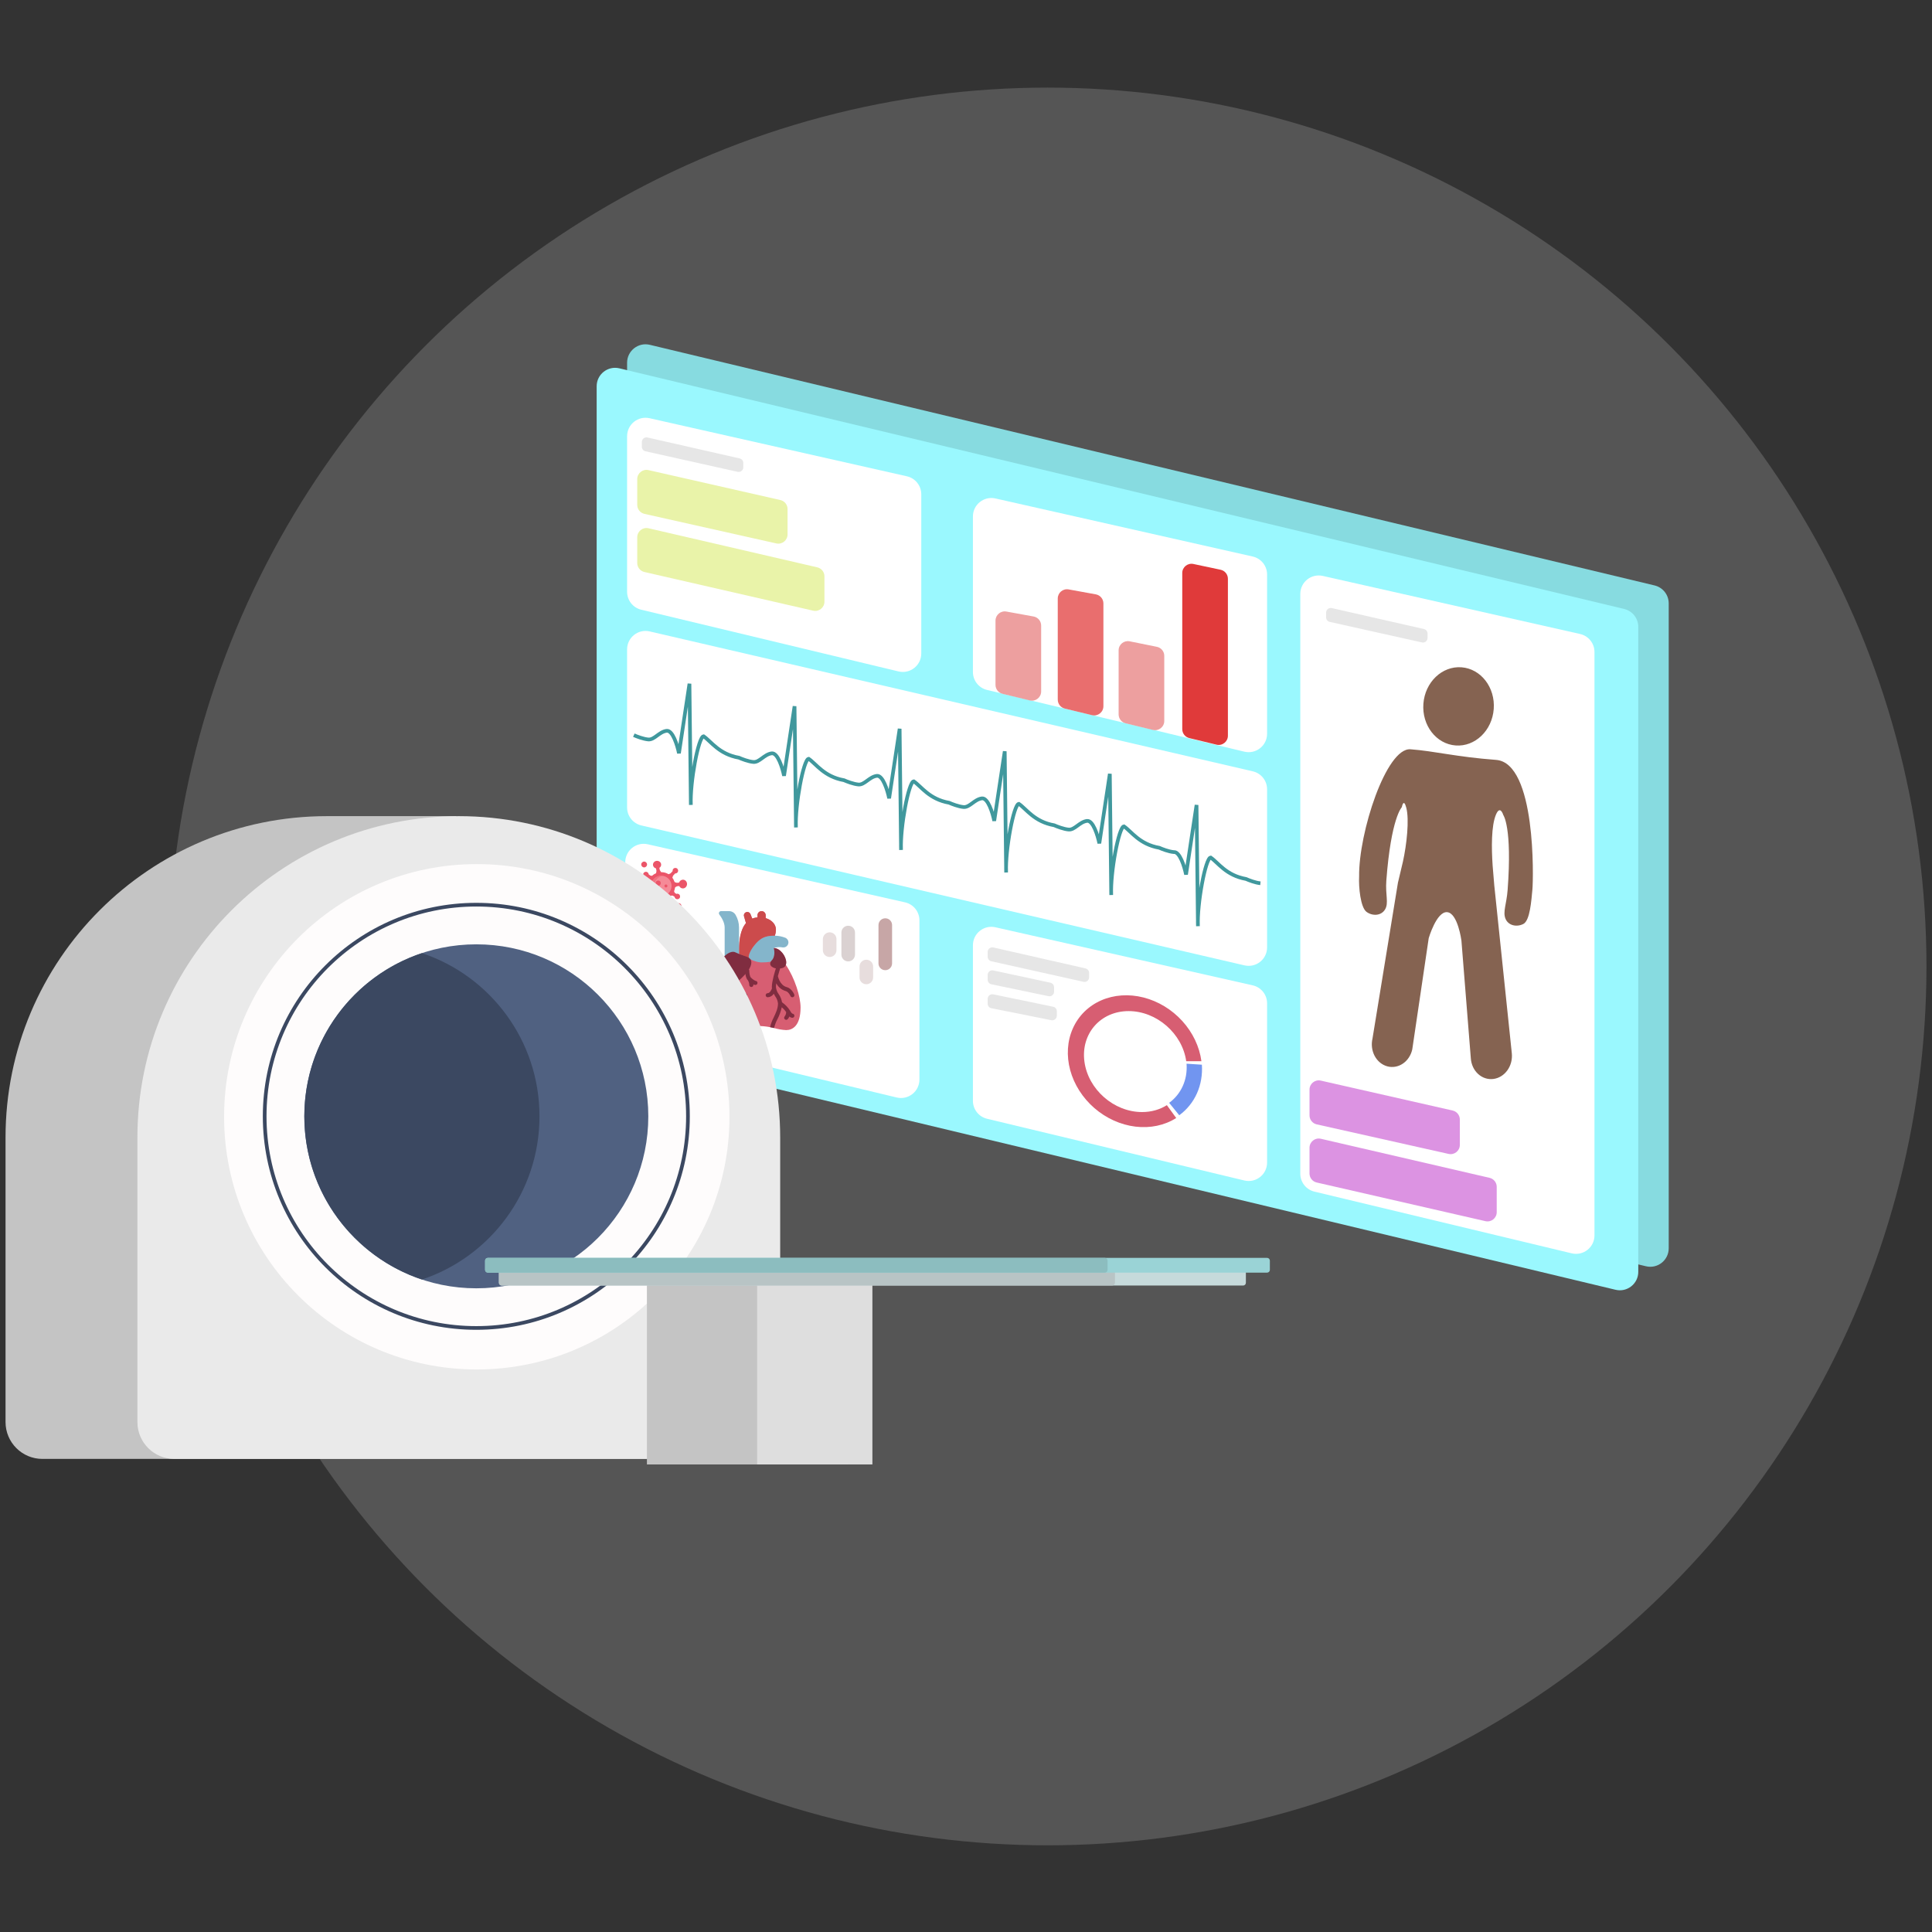 <svg width="2095" height="2095" viewBox="0 0 2095 2095" fill="none" xmlns="http://www.w3.org/2000/svg">
<rect x="0" y="0" width="2095" height="2095" fill="#333333" stroke="none"/>
<circle cx="1136" cy="1048" r="953" fill="#555555"/>
<path d="M1809.5 654.276V1353.64C1809.5 1366.57 1797.42 1376.11 1784.84 1373.09L695.342 1112.17C686.345 1110.02 680 1101.98 680 1092.72V393.355C680 380.426 692.084 370.894 704.658 373.905L1794.16 634.826C1803.16 636.98 1809.5 645.024 1809.5 654.276Z" fill="#87DBE0"/>
<path d="M1776.5 679.776V1379.14C1776.5 1392.07 1764.42 1401.61 1751.84 1398.59L662.342 1137.67C653.345 1135.52 647 1127.48 647 1118.22V418.855C647 405.926 659.084 396.394 671.658 399.405L1761.16 660.326C1770.16 662.48 1776.5 670.524 1776.5 679.776Z" fill="#9AF8FE"/>
<path d="M1358.52 836.409L704.52 684.688C691.982 681.78 680 691.3 680 704.171V875.609C680 884.913 686.416 892.989 695.48 895.091L1349.48 1046.81C1362.02 1049.72 1374 1040.2 1374 1027.33V855.891C1374 846.587 1367.58 838.511 1358.52 836.409Z" fill="white"/>
<path d="M687.317 797.201C690.29 798.548 697.574 801.364 702.931 801.846C709.628 802.448 714.619 793.565 722.853 792.468C729.441 791.591 734.524 808.348 736.243 816.836L747.634 741.402L749.135 872.813C748.075 848.298 757.343 799.083 762.89 798.344C771.137 803.97 779.593 817.787 801.275 821.624C804.248 822.972 811.533 825.787 816.89 826.269C823.586 826.872 828.577 817.988 836.811 816.892C843.399 816.014 848.482 832.771 850.201 841.259L861.592 765.825L863.093 897.237C862.033 872.721 871.301 823.506 876.848 822.767C885.095 828.393 893.551 842.211 915.233 846.048C918.206 847.395 925.491 850.211 930.848 850.693C937.544 851.295 942.536 842.412 950.77 841.315C957.357 840.438 962.441 857.195 964.159 865.683L975.55 790.248L977.051 921.66C975.991 897.145 985.259 847.93 990.806 847.191C999.054 852.817 1007.51 866.634 1029.19 870.471C1032.16 871.819 1039.45 874.634 1044.81 875.116C1051.5 875.719 1056.49 866.835 1064.73 865.739C1071.31 864.861 1076.4 881.618 1078.12 890.106L1089.51 814.672L1091.01 946.084C1089.95 921.568 1099.22 872.353 1104.76 871.614C1113.01 877.24 1121.47 891.058 1143.15 894.895C1146.12 896.242 1153.41 899.058 1158.76 899.54C1165.46 900.142 1170.45 891.259 1178.69 890.162C1185.27 889.285 1190.36 906.042 1192.08 914.53L1203.47 839.095L1204.97 970.507C1203.91 945.991 1213.18 896.776 1218.72 896.038C1226.97 901.664 1235.43 915.481 1257.11 919.318C1260.08 920.665 1267.37 923.481 1272.72 923.963C1279.31 923.086 1284.39 939.842 1286.11 948.331L1297.5 872.896L1299 1004.31C1297.94 979.792 1307.21 930.577 1312.76 929.839C1321.01 935.465 1329.46 949.282 1351.14 953.119C1354.12 954.466 1361.4 957.282 1366.76 957.764" stroke="#40989D" stroke-width="4"/>
<path d="M999 535.989V708.635C999 721.568 986.911 731.1 974.335 728.083L695.335 661.157C686.341 659 680 650.958 680 641.709V473.017C680 460.195 691.896 450.685 704.403 453.508L983.403 516.48C992.523 518.538 999 526.64 999 535.989Z" fill="white"/>
<path d="M854 551.984V579.511C854 585.916 848.063 590.67 841.814 589.27L698.814 557.229C694.246 556.206 691 552.152 691 547.471V519.524C691 513.108 696.957 508.352 703.214 509.772L846.214 542.233C850.768 543.266 854 547.314 854 551.984Z" fill="#E9F3A9"/>
<path d="M806 501.991V506.763C806 509.963 803.036 512.339 799.912 511.643L699.912 489.351C697.626 488.841 696 486.813 696 484.471V479.264C696 476.055 698.979 473.677 702.108 474.388L802.108 497.115C804.385 497.633 806 499.657 806 501.991Z" fill="#E6E6E6"/>
<path d="M894 624.949V652.449C894 658.874 888.028 663.632 881.766 662.196L698.766 620.259C694.222 619.217 691 615.173 691 610.511V582.58C691 576.146 696.988 571.386 703.256 572.838L886.256 615.207C890.79 616.257 894 620.295 894 624.949Z" fill="#E9F3A9"/>
<path d="M1374 622.989V795.635C1374 808.568 1361.91 818.1 1349.33 815.083L1070.33 748.157C1061.34 746 1055 737.958 1055 728.709V560.017C1055 547.195 1066.9 537.685 1079.4 540.508L1358.4 603.48C1367.52 605.538 1374 613.64 1374 622.989Z" fill="white"/>
<path d="M1079.5 672.982V742.635C1079.5 747.25 1082.66 751.266 1087.14 752.353L1116.64 759.505C1122.94 761.03 1129 756.262 1129 749.786V678.346C1129 673.513 1125.54 669.372 1120.79 668.507L1091.29 663.143C1085.15 662.027 1079.5 666.743 1079.5 672.982Z" fill="#ED9F9F"/>
<path d="M1213 705.222V774.635C1213 779.25 1216.16 783.266 1220.64 784.353L1250.14 791.505C1256.44 793.03 1262.5 788.262 1262.5 781.786V711.182C1262.5 706.422 1259.15 702.322 1254.48 701.38L1224.98 695.42C1218.79 694.169 1213 698.904 1213 705.222Z" fill="#ED9F9F"/>
<path d="M1282 621.344V790.635C1282 795.25 1285.16 799.266 1289.64 800.353L1319.14 807.505C1325.44 809.03 1331.5 804.262 1331.5 797.786V627.601C1331.5 622.878 1328.2 618.799 1323.58 617.819L1294.08 611.561C1287.86 610.242 1282 614.986 1282 621.344Z" fill="#E03A3A"/>
<path d="M1147 648.982V758.635C1147 763.25 1150.16 767.266 1154.64 768.353L1184.14 775.505C1190.44 777.03 1196.5 772.262 1196.5 765.786V654.346C1196.5 649.513 1193.04 645.372 1188.29 644.507L1158.79 639.143C1152.65 638.027 1147 642.743 1147 648.982Z" fill="#E96E6E"/>
<path d="M1374 1087.99V1260.64C1374 1273.57 1361.91 1283.1 1349.33 1280.08L1070.33 1213.16C1061.34 1211 1055 1202.96 1055 1193.71V1025.02C1055 1012.2 1066.9 1002.68 1079.4 1005.51L1358.4 1068.48C1367.52 1070.54 1374 1078.64 1374 1087.99Z" fill="white"/>
<path d="M997 997.989V1170.64C997 1183.57 984.911 1193.1 972.335 1190.08L693.335 1123.16C684.341 1121 678 1112.96 678 1103.71V935.017C678 922.195 689.896 912.685 702.403 915.508L981.403 978.48C990.523 980.538 997 988.64 997 997.989Z" fill="white"/>
<path d="M1181 1054.99V1059.76C1181 1062.96 1178.04 1065.34 1174.91 1064.64L1074.91 1042.35C1072.63 1041.84 1071 1039.81 1071 1037.47V1032.26C1071 1029.06 1073.98 1026.68 1077.11 1027.39L1177.11 1050.12C1179.38 1050.63 1181 1052.66 1181 1054.99Z" fill="#E6E6E6"/>
<path d="M1143 1070.52V1075.33C1143 1078.5 1140.09 1080.87 1136.98 1080.22L1074.98 1067.31C1072.66 1066.82 1071 1064.78 1071 1062.41V1057.19C1071 1054 1073.94 1051.63 1077.05 1052.3L1139.05 1065.63C1141.35 1066.13 1143 1068.16 1143 1070.52Z" fill="#E6E6E6"/>
<path d="M1146 1096.55V1101.38C1146 1104.53 1143.11 1106.9 1140.02 1106.28L1075.02 1093.28C1072.68 1092.82 1071 1090.76 1071 1088.38V1083.14C1071 1079.97 1073.91 1077.6 1077.01 1078.24L1142.01 1091.66C1144.33 1092.13 1146 1094.18 1146 1096.55Z" fill="#E6E6E6"/>
<path d="M1729 706.989V1339.64C1729 1352.57 1716.91 1362.1 1704.33 1359.08L1425.33 1292.16C1416.34 1290 1410 1281.96 1410 1272.71V644.017C1410 631.195 1421.9 621.685 1434.4 624.508L1713.4 687.48C1722.52 689.538 1729 697.64 1729 706.989Z" fill="white"/>
<path d="M1578.44 808.355C1599.5 809.936 1618 792.243 1619.76 768.837C1621.51 745.431 1605.86 725.175 1584.8 723.594C1563.73 722.013 1545.24 739.706 1543.48 763.112C1541.72 786.519 1557.37 806.775 1578.44 808.355Z" fill="#754F3A" fill-opacity="0.88"/>
<path d="M1521.28 934.377C1525.39 915.801 1528.35 888.719 1524.92 875.839C1522 864.777 1520.1 875.28 1520.1 875.28C1520.1 875.28 1508.42 886.638 1503.29 954.946C1502.13 970.402 1506.09 979.145 1501.95 986.107C1497.82 993.068 1488.52 993.625 1481.89 988.865C1475.27 984.104 1473.17 961.933 1473.79 950.449C1473.16 903.26 1503.15 810.523 1529.5 812.5C1555.85 814.477 1578.75 820.734 1622.27 824C1665.8 827.266 1662.79 953.074 1661.69 964.523C1660.59 975.972 1659.16 998.178 1651.9 1001.9C1644.64 1005.61 1635.52 1003.68 1632.48 996.175C1629.43 988.675 1633.66 980.471 1634.82 965.014C1639.94 896.706 1630.09 883.732 1630.09 883.732C1630.09 883.732 1626.81 872.615 1622.27 883.118C1616.96 895.342 1617.28 919.745 1618.57 938.726L1620.44 961.182C1620.47 961.227 1620.49 961.28 1620.5 961.336C1620.51 961.392 1620.52 961.45 1620.5 961.506L1639.37 1142.25C1639.69 1145.52 1639.43 1148.83 1638.59 1152C1637.76 1155.17 1636.36 1158.13 1634.49 1160.71C1632.62 1163.29 1630.31 1165.44 1627.7 1167.04C1625.09 1168.64 1622.22 1169.64 1619.27 1170C1616.32 1170.36 1613.35 1170.07 1610.52 1169.14C1607.69 1168.21 1605.07 1166.66 1602.8 1164.58C1600.53 1162.5 1598.67 1159.94 1597.32 1157.04C1595.96 1154.13 1595.15 1150.95 1594.92 1147.68L1584.72 1019.94C1584.72 1019.94 1580.79 989.996 1569.17 989.124C1557.74 988.266 1549.26 1017.28 1549.26 1017.28L1531.41 1137.98C1530.7 1141.15 1529.43 1144.15 1527.67 1146.79C1525.92 1149.44 1523.71 1151.68 1521.18 1153.38C1518.65 1155.08 1515.85 1156.22 1512.94 1156.71C1510.03 1157.21 1507.07 1157.07 1504.23 1156.28C1498.49 1154.68 1493.59 1150.6 1490.6 1144.95C1487.62 1139.3 1486.79 1132.53 1488.3 1126.12L1515.97 956.613C1516.01 956.575 1516.04 956.527 1516.06 956.473C1516.08 956.419 1516.09 956.361 1516.09 956.303L1521.28 934.377Z" fill="#754F3A" fill-opacity="0.88"/>
<path d="M1583 1213.98V1241.51C1583 1247.92 1577.06 1252.67 1570.81 1251.27L1427.81 1219.23C1423.25 1218.21 1420 1214.15 1420 1209.47V1181.52C1420 1175.11 1425.96 1170.35 1432.21 1171.77L1575.21 1204.23C1579.77 1205.27 1583 1209.31 1583 1213.98Z" fill="#DC93E2"/>
<path d="M1623 1286.95V1314.45C1623 1320.87 1617.03 1325.63 1610.77 1324.2L1427.77 1282.26C1423.22 1281.22 1420 1277.17 1420 1272.51V1244.58C1420 1238.15 1425.99 1233.39 1432.26 1234.84L1615.26 1277.21C1619.79 1278.26 1623 1282.3 1623 1286.95Z" fill="#DC93E2"/>
<path d="M1548 686.991V691.763C1548 694.963 1545.04 697.339 1541.91 696.643L1441.91 674.351C1439.63 673.841 1438 671.813 1438 669.471V664.264C1438 661.055 1440.98 658.677 1444.11 659.388L1544.11 682.115C1546.38 682.633 1548 684.657 1548 686.991Z" fill="#E6E6E6"/>
<g clip-path="url(#clip0)">
<path d="M744.985 958.202C745.186 960.801 743.357 963.109 740.902 963.355C739.022 963.543 737.322 962.469 736.537 960.79L734.309 960.986L732.626 961.798C732.242 961.983 731.983 962.35 731.924 962.773C731.765 963.911 731.477 965.008 731.076 966.05C730.94 966.403 730.964 966.796 731.149 967.126L731.748 968.197L733.414 969.315C734.293 968.979 735.315 969.06 736.156 969.624C737.582 970.581 737.924 972.55 736.864 973.936C735.951 975.13 734.254 975.458 732.962 974.691C732.14 974.203 731.642 973.392 731.521 972.526L729.674 971.288L728.512 971.146C728.112 971.097 727.715 971.235 727.425 971.513C726.444 972.447 725.336 973.249 724.132 973.892C723.727 974.107 723.467 974.522 723.438 974.979L723.291 977.333L724.022 980.233C725.266 980.581 726.294 981.567 726.632 982.909C727.143 984.937 725.883 986.995 723.829 987.452C721.975 987.865 720.074 986.785 719.485 984.979C719.026 983.569 719.447 982.112 720.417 981.159L719.682 978.242L718.548 976.419C718.244 975.93 717.706 975.641 717.13 975.642C717.126 975.642 717.124 975.642 717.12 975.642C716.127 975.642 715.156 975.543 714.216 975.358C713.656 975.247 713.079 975.424 712.686 975.838L711.188 977.419L709.51 980.899C709.903 981.697 709.938 982.661 709.522 983.525C708.776 985.073 706.871 985.688 705.349 984.832C704.046 984.098 703.482 982.477 704.049 981.092C704.436 980.148 705.239 979.517 706.147 979.306L707.835 975.803L708.166 973.452C708.226 973.019 708.061 972.582 707.72 972.307C706.377 971.218 705.226 969.902 704.326 968.417C704.103 968.048 703.701 967.825 703.269 967.821L700.922 967.799L698.352 968.607C698.172 970.205 697.078 971.625 695.446 972.138C693.253 972.828 690.917 971.623 690.205 969.443C689.493 967.265 690.695 964.883 692.871 964.163C694.394 963.659 695.995 964.078 697.078 965.108L699.805 964.249L701.797 962.829C702.094 962.619 702.251 962.268 702.222 961.907C702.189 961.506 702.172 961.102 702.172 960.693C702.172 958.473 702.66 956.365 703.532 954.47C703.659 954.192 703.655 953.872 703.521 953.597L702.931 952.39L701.33 951.182C700.433 951.469 699.417 951.331 698.609 950.722C697.238 949.687 697.006 947.701 698.141 946.377C699.119 945.236 700.831 945.002 702.079 945.84C702.873 946.373 703.325 947.209 703.398 948.081L705.173 949.42L706.962 949.739C708.264 948.53 709.781 947.551 711.449 946.864L711.869 944.312L711.339 941.677C709.77 941.273 708.496 940.071 708.154 938.468C707.67 936.203 709.226 933.998 711.63 933.543C714.033 933.088 716.374 934.553 716.857 936.817C717.219 938.512 716.439 940.173 715.016 941.092L715.517 943.578L716.746 945.539C716.827 945.667 716.967 945.745 717.118 945.745H717.12C719.935 945.745 722.571 946.528 724.822 947.888C724.946 947.961 725.098 947.972 725.228 947.91L727.153 947.018L729.401 944.587C729.266 943.715 729.514 942.791 730.16 942.093C731.327 940.832 733.325 940.8 734.53 942.061C735.587 943.168 735.628 944.933 734.624 946.089C733.975 946.837 733.043 947.182 732.133 947.114L729.885 949.545L729.155 951.508C729.104 951.645 729.127 951.797 729.212 951.915C730.099 953.132 730.806 954.487 731.294 955.942C731.429 956.342 731.747 956.653 732.153 956.767L733.981 957.279L736.355 957.069C736.937 955.39 738.391 954.12 740.177 953.941C742.632 953.695 744.785 955.603 744.985 958.202V958.202Z" fill="#EB5569"/>
<path d="M717.12 971.762C723.234 971.762 728.189 966.807 728.189 960.693C728.189 954.58 723.234 949.624 717.12 949.624C711.007 949.624 706.051 954.58 706.051 960.693C706.051 966.807 711.007 971.762 717.12 971.762Z" fill="#F58A97"/>
<path d="M709.425 960.693C709.425 955.153 713.494 950.564 718.807 949.752C718.257 949.668 717.694 949.624 717.12 949.624C711.007 949.624 706.051 954.58 706.051 960.693C706.051 966.807 711.007 971.762 717.12 971.762C717.694 971.762 718.257 971.719 718.807 971.635C713.495 970.822 709.425 966.233 709.425 960.693Z" fill="#F07281"/>
<path d="M698.496 940.57C700.237 940.57 701.648 939.158 701.648 937.418C701.648 935.677 700.237 934.265 698.496 934.265C696.755 934.265 695.344 935.677 695.344 937.418C695.344 939.158 696.755 940.57 698.496 940.57Z" fill="#EB5569"/>
<path d="M697.634 981.05C698.784 981.05 699.716 980.118 699.716 978.968C699.716 977.818 698.784 976.886 697.634 976.886C696.484 976.886 695.552 977.818 695.552 978.968C695.552 980.118 696.484 981.05 697.634 981.05Z" fill="#EB5569"/>
<path d="M735.862 985.455C737.555 985.455 738.928 984.082 738.928 982.388C738.928 980.694 737.555 979.321 735.862 979.321C734.168 979.321 732.795 980.694 732.795 982.388C732.795 984.082 734.168 985.455 735.862 985.455Z" fill="#EB5569"/>
<path d="M713.722 960.5C715.301 960.5 716.581 959.22 716.581 957.641C716.581 956.062 715.301 954.781 713.722 954.781C712.143 954.781 710.863 956.062 710.863 957.641C710.863 959.22 712.143 960.5 713.722 960.5Z" fill="#EB5569"/>
<path d="M716.017 968.467C717.092 968.467 717.963 967.596 717.963 966.521C717.963 965.446 717.092 964.575 716.017 964.575C714.943 964.575 714.071 965.446 714.071 966.521C714.071 967.596 714.943 968.467 716.017 968.467Z" fill="#EB5569"/>
<path d="M722.128 962.327C723.031 962.327 723.762 961.596 723.762 960.693C723.762 959.791 723.031 959.059 722.128 959.059C721.226 959.059 720.494 959.791 720.494 960.693C720.494 961.596 721.226 962.327 722.128 962.327Z" fill="#EB5569"/>
</g>
<path d="M980 1009.43V1031.81C980 1044.74 967.911 1054.27 955.335 1051.26L900.335 1038.06C891.341 1035.91 885 1027.86 885 1018.61V997.017C885 984.195 896.896 974.685 909.403 977.508L964.403 989.922C973.523 991.98 980 1000.08 980 1009.43Z" fill="white"/>
<path d="M892.296 1018.36V1030.38C892.296 1033.78 894.624 1036.74 897.931 1037.54C902.57 1038.67 907.038 1035.15 907.038 1030.38V1018.36C907.038 1014.79 904.49 1011.74 900.986 1011.1C896.461 1010.28 892.296 1013.76 892.296 1018.36Z" fill="#E7DDDD"/>
<path d="M932.053 1048.06V1059.91C932.053 1063.31 934.381 1066.27 937.687 1067.07C942.326 1068.2 946.795 1064.68 946.795 1059.91V1048.06C946.795 1044.55 944.322 1041.53 940.883 1040.84C936.319 1039.91 932.053 1043.4 932.053 1048.06Z" fill="#E7DDDD"/>
<path d="M952.602 1003.14V1044.67C952.602 1048.08 954.93 1051.04 958.236 1051.84C962.875 1052.96 967.343 1049.45 967.343 1044.67V1003.14C967.343 999.654 964.908 996.648 961.502 995.926C956.918 994.953 952.602 998.449 952.602 1003.14Z" fill="#C7A6A6"/>
<path d="M912.398 1011.21V1035.14C912.398 1038.55 914.726 1041.51 918.032 1042.31C922.671 1043.43 927.139 1039.92 927.139 1035.14V1011.21C927.139 1007.65 924.592 1004.59 921.087 1003.96C916.563 1003.13 912.398 1006.61 912.398 1011.21Z" fill="#DAD1D1"/>
<g clip-path="url(#clip1)">
<path d="M801.37 1097.67V1109.21C801.35 1113.51 797.877 1116.98 793.586 1117C789.289 1116.99 785.806 1113.51 785.801 1109.21V1083.64C786.001 1083.97 786.224 1084.28 786.446 1084.59C786.624 1084.86 786.802 1085.13 787.002 1085.37C787.045 1085.42 787.082 1085.47 787.114 1085.53C787.314 1085.79 787.514 1086.06 787.737 1086.33C787.97 1086.66 788.222 1086.97 788.493 1087.26C788.631 1087.46 788.787 1087.63 788.96 1087.8C789.021 1087.88 789.088 1087.95 789.16 1088.02C789.271 1088.18 789.404 1088.31 789.538 1088.46V1088.49L789.56 1088.51L789.738 1088.69C789.783 1088.75 789.849 1088.8 789.894 1088.86C789.916 1088.89 789.938 1088.89 789.938 1088.91C790.036 1089.03 790.14 1089.15 790.25 1089.26C790.672 1089.73 791.117 1090.18 791.584 1090.6C791.648 1090.68 791.723 1090.75 791.807 1090.8L791.985 1090.98C791.985 1091 792.007 1091.02 792.029 1091C792.14 1091.13 792.274 1091.24 792.385 1091.36C792.72 1091.69 793.076 1092 793.453 1092.29C793.517 1092.34 793.577 1092.39 793.63 1092.45C793.657 1092.49 793.696 1092.52 793.742 1092.53C794.32 1093 794.898 1093.47 795.499 1093.94L795.521 1093.96C796.121 1094.4 796.722 1094.82 797.322 1095.23C797.344 1095.23 797.344 1095.23 797.344 1095.25C797.945 1095.65 798.568 1096.03 799.168 1096.4C799.207 1096.44 799.252 1096.47 799.302 1096.49C799.635 1096.69 799.969 1096.89 800.325 1097.09H800.347C800.488 1097.19 800.637 1097.27 800.792 1097.34C800.826 1097.37 800.863 1097.39 800.903 1097.4C801.056 1097.48 801.205 1097.56 801.348 1097.65C801.348 1097.66 801.35 1097.66 801.355 1097.66C801.359 1097.67 801.365 1097.67 801.37 1097.67Z" fill="#84B5CB"/>
<path d="M852.148 1046.27C852.42 1045.41 852.548 1044.51 852.526 1043.6C852.526 1036.93 845.854 1028.03 839.181 1028.03L840.205 1014.69C840.967 1012.55 841.372 1010.29 841.406 1008.02C841.406 1002.81 837.336 997.63 830.285 995.584V992.448C830.285 989.992 828.294 988 825.837 988C823.38 988 821.389 989.991 821.389 992.448V994.784C819.442 994.931 817.53 995.374 815.717 996.096L813.782 991.247C813.054 989.42 811.021 988.485 809.16 989.119C807.298 989.753 806.26 991.735 806.799 993.627L808.911 1001.01C802.573 1008.4 801.438 1020.67 801.372 1029.61V1034.42C799.948 1033.88 798.458 1033.24 796.923 1032.48C796.74 1032.39 796.546 1032.31 796.345 1032.26C796.323 1032.26 796.323 1032.28 796.3 1032.28C793.987 1031.64 789.739 1032.79 785.803 1036.69V1036.64C781.132 1041.27 776.906 1049.72 776.906 1063.62C776.906 1090.31 781.354 1085.86 781.354 1085.86C781.667 1085.86 781.979 1085.84 782.289 1085.8C783.24 1088.16 784.416 1090.44 785.803 1092.58C786.353 1093.42 786.947 1094.24 787.582 1095.03C787.614 1095.08 787.651 1095.13 787.693 1095.18C787.693 1095.2 787.715 1095.23 787.738 1095.25C787.76 1095.27 787.76 1095.29 787.805 1095.31C787.983 1095.56 788.183 1095.8 788.383 1096.05C788.427 1096.09 788.465 1096.15 788.494 1096.2L788.961 1096.74C789.023 1096.82 789.089 1096.89 789.161 1096.96C789.273 1097.12 789.406 1097.25 789.54 1097.4V1097.43L789.562 1097.45C789.629 1097.54 789.717 1097.6 789.784 1097.69C789.832 1097.72 789.87 1097.76 789.896 1097.81H789.918C789.918 1097.83 789.94 1097.83 789.94 1097.85C790.042 1097.94 790.138 1098.04 790.229 1098.14L790.251 1098.16V1098.18L790.563 1098.49C790.896 1098.85 791.252 1099.21 791.586 1099.54C791.719 1099.67 791.853 1099.78 791.986 1099.92C792.12 1100.05 792.253 1100.16 792.387 1100.3C792.722 1100.63 793.078 1100.94 793.454 1101.23C793.519 1101.28 793.578 1101.33 793.632 1101.39C793.658 1101.43 793.697 1101.46 793.743 1101.48C794.321 1101.94 794.9 1102.41 795.5 1102.88L795.522 1102.9C796.123 1103.34 796.724 1103.77 797.324 1104.17C797.346 1104.17 797.346 1104.17 797.346 1104.19C797.946 1104.59 798.569 1104.97 799.17 1105.34C799.209 1105.38 799.254 1105.41 799.303 1105.43C799.637 1105.63 799.971 1105.83 800.327 1106.03H800.349C800.49 1106.13 800.638 1106.21 800.794 1106.28C800.828 1106.31 800.865 1106.33 800.905 1106.35C801.058 1106.42 801.206 1106.5 801.35 1106.59C801.35 1106.6 801.352 1106.6 801.356 1106.61C801.361 1106.61 801.366 1106.61 801.372 1106.61V1109.21C801.364 1112.97 804.044 1116.19 807.738 1116.87C811.432 1117.55 815.082 1115.49 816.407 1111.97C818.048 1112.31 819.715 1112.51 821.39 1112.55C825.972 1112.54 830.544 1112.96 835.046 1113.82C836.602 1114.13 838.026 1114.44 839.405 1114.77C843.676 1116.03 848.081 1116.78 852.527 1117C859.2 1117 868.096 1112.55 868.096 1092.53C868.095 1080.86 862.045 1060.91 852.148 1046.27ZM808.311 1056.28V1056.26H808.333L808.311 1056.28ZM841.339 1050.1C841.189 1050.08 841.04 1050.05 840.894 1050.01C841.05 1050.03 841.183 1050.05 841.339 1050.08V1050.1Z" fill="#D75E72"/>
<path d="M841.405 1008.02C841.371 1010.29 840.966 1012.55 840.203 1014.69C839.781 1014.69 839.358 1014.69 838.936 1014.71H838.313C838.09 1014.71 837.868 1014.71 837.646 1014.73C837.29 1014.73 836.912 1014.76 836.534 1014.78C836.178 1014.8 835.844 1014.82 835.488 1014.87C835.177 1014.89 834.865 1014.91 834.554 1014.96C833.058 1015.12 831.583 1015.43 830.15 1015.89C829.795 1015.99 829.446 1016.11 829.105 1016.25C829.021 1016.27 828.939 1016.3 828.86 1016.34C828.438 1016.49 828.059 1016.67 827.637 1016.87C827.526 1016.91 827.392 1016.98 827.259 1017.05C826.961 1017.19 826.671 1017.34 826.391 1017.51C826.092 1017.68 825.803 1017.85 825.524 1018.05C825.164 1018.25 824.822 1018.48 824.501 1018.74C823.383 1019.51 822.34 1020.39 821.387 1021.36C821.053 1021.7 820.697 1022.05 820.386 1022.41C820.329 1022.45 820.276 1022.51 820.23 1022.56C819.696 1023.14 819.185 1023.72 818.718 1024.3C818.362 1024.7 818.051 1025.1 817.739 1025.5C817.45 1025.85 817.183 1026.21 816.939 1026.57C816.672 1026.92 816.405 1027.28 816.16 1027.63C815.671 1028.35 815.226 1029.06 814.803 1029.75C814.581 1030.08 814.381 1030.44 814.203 1030.77C814.203 1030.79 814.181 1030.81 814.158 1030.84C814.108 1030.95 814.048 1031.06 813.98 1031.17C813.535 1032.06 813.135 1032.91 812.801 1033.71C812.682 1033.98 812.578 1034.26 812.49 1034.55C812.296 1035.09 812.147 1035.65 812.045 1036.22C811.988 1036.45 811.951 1036.69 811.934 1036.93L812.49 1041.38C812.29 1041.29 807.908 1036.78 807.686 1036.69C807.597 1036.66 807.486 1036.62 807.397 1036.6L806.863 1036.4C805.328 1035.86 803.616 1035.29 801.792 1034.6C801.758 1034.59 801.727 1034.58 801.703 1034.55C801.681 1034.55 801.636 1034.53 801.614 1034.53C801.53 1034.5 801.449 1034.46 801.369 1034.42V1029.61C801.436 1020.67 802.57 1008.4 808.909 1001.01L806.796 993.627C806.258 991.736 807.296 989.754 809.157 989.119C811.019 988.485 813.051 989.421 813.78 991.247L815.715 996.096C817.528 995.374 819.44 994.931 821.386 994.784V992.448C821.387 989.992 823.379 988 825.836 988C828.292 988 830.284 989.991 830.284 992.448V995.584C837.335 997.63 841.405 1002.81 841.405 1008.02Z" fill="#CC4B4C"/>
<path d="M785.802 1036.64V1005.79C785.802 1000.46 782.599 995.117 780.042 991.692C779.508 990.999 779.416 990.062 779.803 989.278C780.191 988.494 780.991 987.998 781.865 988H790.584C793.514 988.006 796.219 989.575 797.679 992.115C800.096 996.268 801.37 1000.99 801.371 1005.79V1036.93L785.802 1036.64Z" fill="#84B5CB"/>
<path d="M854.95 1021.92C854.933 1023.49 854.246 1024.98 853.062 1026.02C851.877 1027.06 850.307 1027.54 848.745 1027.34C845.553 1026.71 842.25 1026.95 839.181 1028.03L839.226 1028.26L839.293 1028.61L839.359 1028.97L839.582 1030.46C839.683 1031.28 839.735 1032.1 839.738 1032.93V1033.31C839.741 1033.4 839.734 1033.5 839.715 1033.59V1033.84C839.715 1033.97 839.693 1034.08 839.693 1034.22C839.689 1034.37 839.675 1034.53 839.649 1034.68C839.626 1034.97 839.604 1035.28 839.56 1035.6C839.537 1035.75 839.515 1035.91 839.493 1036.04V1036.06C839.404 1036.51 839.315 1036.93 839.204 1037.38L839.137 1037.51C839.027 1037.9 838.893 1038.29 838.737 1038.67C838.691 1038.8 838.631 1038.92 838.559 1039.04C838.47 1039.2 838.403 1039.36 838.314 1039.51C838.225 1039.67 838.158 1039.8 838.069 1039.93C838.017 1040.06 837.941 1040.18 837.847 1040.29L837.713 1040.49C837.669 1040.53 837.647 1040.56 837.647 1040.58L837.58 1040.65C837.39 1040.9 837.182 1041.15 836.957 1041.38C836.789 1041.55 836.633 1041.72 836.49 1041.91C836.433 1041.95 836.387 1042.01 836.356 1042.07L836.29 1042.14C836.121 1042.34 835.972 1042.55 835.845 1042.78C835.839 1042.81 835.824 1042.84 835.8 1042.87C832.504 1043.39 829.172 1043.63 825.836 1043.6C825.413 1043.6 824.946 1043.58 824.479 1043.54C822.059 1043.31 819.68 1042.75 817.406 1041.89C817.095 1041.78 816.806 1041.67 816.517 1041.53C816.205 1041.4 815.894 1041.27 815.605 1041.13C815.468 1041.08 815.334 1041.03 815.205 1040.96C814.64 1040.67 814.091 1040.36 813.559 1040.02C813.537 1040 813.537 1040 813.514 1040V1039.98H813.492V1039.96C813.117 1039.5 812.683 1039.1 812.202 1038.75L812.18 1038.73C811.937 1038.17 811.852 1037.54 811.935 1036.93H811.957C811.98 1036.71 812.002 1036.46 812.046 1036.22C812.148 1035.65 812.297 1035.09 812.491 1034.55C812.579 1034.26 812.683 1033.98 812.803 1033.71C813.136 1032.91 813.537 1032.06 813.982 1031.17C814.049 1031.06 814.109 1030.95 814.159 1030.84C814.182 1030.82 814.204 1030.79 814.204 1030.77C814.382 1030.44 814.582 1030.08 814.804 1029.75C815.227 1029.06 815.672 1028.35 816.161 1027.63C816.406 1027.28 816.673 1026.92 816.94 1026.57C817.184 1026.21 817.451 1025.86 817.74 1025.5C818.052 1025.1 818.363 1024.7 818.719 1024.3C819.186 1023.72 819.698 1023.14 820.231 1022.56C820.278 1022.51 820.33 1022.45 820.387 1022.41C820.699 1022.05 821.054 1021.7 821.388 1021.36C822.341 1020.39 823.384 1019.51 824.502 1018.74C824.829 1018.49 825.17 1018.26 825.525 1018.05C825.804 1017.85 826.094 1017.68 826.392 1017.51C826.672 1017.34 826.962 1017.19 827.26 1017.05C827.393 1016.98 827.527 1016.91 827.638 1016.87C828.061 1016.67 828.439 1016.49 828.861 1016.34C828.94 1016.3 829.022 1016.27 829.106 1016.25C829.447 1016.11 829.796 1015.99 830.151 1015.89C831.584 1015.43 833.059 1015.12 834.555 1014.96C834.867 1014.91 835.178 1014.89 835.489 1014.87C835.845 1014.82 836.179 1014.8 836.535 1014.78C836.913 1014.76 837.291 1014.73 837.647 1014.73C837.869 1014.71 838.092 1014.71 838.314 1014.71H838.937C839.359 1014.69 839.782 1014.69 840.205 1014.69H841.406C844.786 1014.86 848.118 1015.55 851.281 1016.76C853.467 1017.54 854.933 1019.6 854.95 1021.92Z" fill="#84B5CB"/>
<path d="M816.406 1111.97C815.081 1115.49 811.431 1117.55 807.737 1116.87C804.043 1116.19 801.363 1112.97 801.371 1109.21V1106.61C802.038 1106.99 802.727 1107.35 803.417 1107.66H803.439C804.769 1108.32 806.135 1108.91 807.531 1109.42L807.554 1109.44C808.199 1109.68 808.843 1109.93 809.488 1110.13C810.111 1110.35 810.756 1110.55 811.357 1110.73C811.913 1110.91 812.447 1111.06 812.98 1111.19C813.136 1111.24 813.292 1111.26 813.425 1111.31C813.915 1111.44 814.382 1111.55 814.849 1111.64C815.383 1111.77 815.917 1111.88 816.406 1111.97Z" fill="#CC4B4C"/>
<path d="M861.422 1101.43C861.418 1102.66 860.425 1103.65 859.198 1103.65C857.989 1103.56 856.845 1103.07 855.951 1102.25C855.539 1103.36 854.911 1104.37 854.105 1105.23C853.228 1106.09 851.824 1106.09 850.946 1105.23C850.079 1104.36 850.079 1102.95 850.946 1102.08C851.916 1100.76 852.458 1099.17 852.503 1097.54C851.184 1095.54 849.563 1093.77 847.699 1092.27C846.731 1096.74 845.168 1101.06 843.051 1105.12C841.417 1108.17 840.191 1111.41 839.403 1114.78C838.024 1114.44 836.601 1114.13 835.044 1113.82C835.914 1110.13 837.252 1106.56 839.025 1103.21C841.293 1098.43 843.629 1093.47 843.629 1088.09C843.335 1085.27 842.29 1082.59 840.604 1080.32C840.092 1079.46 839.536 1078.54 839.025 1077.59C837.607 1079.85 835.175 1081.28 832.508 1081.41C831.28 1081.41 830.284 1080.42 830.284 1079.19C830.284 1077.96 831.279 1076.96 832.508 1076.96C834.865 1076.96 836.689 1072.96 837.067 1071.85C836.996 1071.33 836.959 1070.81 836.956 1070.29C836.956 1064.04 840.493 1052.72 841.338 1050.1C841.427 1049.81 841.494 1049.63 841.516 1049.56C841.857 1048.55 842.872 1047.92 843.933 1048.07C844.994 1048.21 845.8 1049.09 845.853 1050.16C845.861 1050.44 845.824 1050.72 845.742 1050.99C845.72 1051.05 844.607 1054.41 843.495 1058.55C843.517 1058.62 843.562 1058.66 843.584 1058.73C843.606 1058.84 845.675 1068.51 853.059 1070.36C858.308 1071.67 860.955 1077.65 861.244 1078.32C861.479 1078.86 861.486 1079.48 861.265 1080.03C861.043 1080.57 860.611 1081.01 860.065 1081.24C859.79 1081.35 859.496 1081.41 859.198 1081.41C858.305 1081.41 857.499 1080.88 857.152 1080.06C856.596 1078.79 854.616 1075.34 851.992 1074.67C847.57 1073.42 843.87 1070.38 841.783 1066.29C841.562 1067.61 841.436 1068.95 841.405 1070.29C841.699 1073.1 842.744 1075.79 844.43 1078.05C846.266 1080.69 847.49 1083.71 848.011 1086.88C851.52 1089.28 854.49 1092.37 856.729 1095.98C858.086 1098.67 859.22 1099.16 859.398 1099.21C860.544 1099.32 861.418 1100.28 861.422 1101.43Z" fill="#802D40"/>
<path d="M819.202 1063.62C817.261 1062.7 815.518 1061.41 814.068 1059.83L814.064 1059.82C813.044 1058.8 812.496 1054.91 812.491 1052.5C812.49 1051.27 811.495 1050.28 810.267 1050.28H810.265C809.038 1050.28 808.044 1051.27 808.043 1052.5C808.043 1053.77 808.182 1060.23 810.919 1062.97C811.962 1064.46 812.512 1066.25 812.491 1068.07C812.491 1069.3 813.487 1070.29 814.715 1070.29C815.944 1070.29 816.94 1069.3 816.94 1068.07C816.94 1067.98 816.933 1067.77 816.919 1067.5C817.62 1067.84 818.384 1068.04 819.164 1068.07C820.396 1068.07 821.399 1067.08 821.407 1065.84C821.411 1065.26 821.181 1064.69 820.767 1064.27C820.353 1063.86 819.789 1063.62 819.202 1063.62Z" fill="#802D40"/>
<path d="M808.045 1076.97C806.504 1076.99 804.969 1076.77 803.497 1076.31L803.479 1076.27C803.085 1071.83 802.358 1067.42 801.305 1063.08C801.001 1061.9 799.798 1061.18 798.611 1061.48C797.425 1061.77 796.7 1062.97 796.989 1064.16C798.201 1069.09 798.923 1074.12 799.146 1079.19C798.859 1083.59 801.048 1087.79 804.824 1090.08C805.129 1090.23 805.466 1090.31 805.807 1090.31C806.828 1090.3 807.716 1089.6 807.96 1088.61C808.205 1087.62 807.745 1086.59 806.843 1086.11C805.107 1084.96 803.972 1083.09 803.746 1081.02C805.161 1081.3 806.601 1081.43 808.043 1081.41C809.271 1081.41 810.268 1080.42 810.268 1079.19C810.269 1077.96 809.274 1076.97 808.045 1076.97Z" fill="#802D40"/>
<path d="M814.715 1043.6C814.715 1054.72 794.698 1068.07 790.25 1072.52C789.709 1073.07 789.245 1073.69 788.871 1074.36C788.67 1074.7 788.499 1075.05 788.36 1075.41C787.709 1077.04 787.174 1078.71 786.758 1080.41C786.647 1080.81 786.514 1081.21 786.38 1081.59C786.361 1081.68 786.331 1081.77 786.291 1081.86V1081.88C786.269 1081.97 786.224 1082.06 786.202 1082.13C786.074 1082.49 785.918 1082.85 785.735 1083.19C785.579 1083.46 785.424 1083.7 785.268 1083.95C785.101 1084.19 784.915 1084.41 784.712 1084.62C784.51 1084.82 784.286 1085 784.045 1085.15C783.653 1085.39 783.225 1085.57 782.777 1085.68C782.617 1085.73 782.453 1085.76 782.288 1085.77V1085.79C781.979 1085.84 781.666 1085.86 781.353 1085.86C781.353 1085.86 776.905 1090.31 776.905 1063.62C776.905 1049.72 781.131 1041.27 785.802 1036.64V1036.69C789.738 1032.79 793.987 1031.64 796.299 1032.28C796.322 1032.28 796.322 1032.26 796.344 1032.26C796.545 1032.31 796.739 1032.39 796.922 1032.48C798.457 1033.24 799.947 1033.88 801.371 1034.42V1034.44C801.459 1034.46 801.526 1034.51 801.615 1034.53C801.637 1034.53 801.682 1034.55 801.704 1034.55C801.729 1034.57 801.76 1034.59 801.793 1034.6C803.617 1035.28 805.329 1035.86 806.864 1036.4L807.398 1036.6C807.487 1036.62 807.598 1036.66 807.687 1036.69C807.91 1036.77 808.132 1036.84 808.332 1036.93H808.354C809.692 1037.39 810.975 1037.99 812.18 1038.73L812.202 1038.75C812.683 1039.1 813.117 1039.5 813.492 1039.95V1039.98L813.514 1040C813.67 1040.22 813.848 1040.44 814.003 1040.69C814.026 1040.71 814.026 1040.73 814.048 1040.76C814.193 1041.01 814.312 1041.28 814.404 1041.56C814.512 1041.87 814.586 1042.19 814.626 1042.51C814.691 1042.87 814.721 1043.24 814.715 1043.6Z" fill="#802D40"/>
<path d="M852.526 1043.6C852.547 1044.51 852.419 1045.41 852.147 1046.27C852.081 1046.43 852.036 1046.58 851.97 1046.74C851.795 1047.18 851.547 1047.58 851.236 1047.94C851.102 1048.1 850.969 1048.23 850.835 1048.36C850.723 1048.5 850.587 1048.61 850.435 1048.7C849.982 1049.02 849.488 1049.29 848.967 1049.5C848.777 1049.59 848.575 1049.66 848.367 1049.7C848.155 1049.77 847.94 1049.83 847.722 1049.88C847.128 1050.01 846.526 1050.11 845.92 1050.16C845.706 1050.19 845.491 1050.21 845.275 1050.21C845.053 1050.23 844.808 1050.25 844.563 1050.25C844.274 1050.28 843.941 1050.28 843.629 1050.28C841.075 1050.4 838.565 1049.57 836.579 1047.96C836.423 1047.83 836.29 1047.67 836.156 1047.54C835.913 1047.25 835.704 1046.93 835.533 1046.58C835.467 1046.43 835.4 1046.25 835.333 1046.07C835.273 1045.91 835.236 1045.74 835.222 1045.56C835.197 1045.39 835.182 1045.22 835.178 1045.05C835.171 1044.86 835.186 1044.68 835.222 1044.49C835.238 1044.31 835.275 1044.13 835.333 1043.96C835.378 1043.83 835.422 1043.71 835.467 1043.58C835.485 1043.53 835.507 1043.48 835.534 1043.43C835.6 1043.23 835.69 1043.04 835.8 1042.87C835.824 1042.84 835.84 1042.81 835.845 1042.78C835.973 1042.55 836.122 1042.34 836.29 1042.14L836.357 1042.07C836.388 1042.01 836.434 1041.95 836.49 1041.91C836.633 1041.72 836.789 1041.55 836.957 1041.38C837.182 1041.15 837.39 1040.9 837.58 1040.65L837.647 1040.58C837.647 1040.56 837.669 1040.53 837.714 1040.49L837.847 1040.29C837.942 1040.18 838.017 1040.06 838.07 1039.93C838.159 1039.8 838.226 1039.67 838.314 1039.51C838.403 1039.36 838.47 1039.2 838.559 1039.04C838.632 1038.92 838.691 1038.8 838.737 1038.67C838.894 1038.29 839.027 1037.9 839.137 1037.51L839.204 1037.38C839.315 1036.93 839.404 1036.51 839.493 1036.06V1036.04C839.516 1035.91 839.538 1035.75 839.56 1035.6C839.605 1035.29 839.627 1034.97 839.649 1034.68C839.675 1034.53 839.69 1034.37 839.694 1034.22C839.694 1034.08 839.716 1033.97 839.716 1033.84V1033.59C839.734 1033.5 839.742 1033.4 839.738 1033.31V1032.93C839.735 1032.1 839.683 1031.28 839.582 1030.46C839.516 1029.88 839.427 1029.37 839.36 1028.97L839.293 1028.61L839.226 1028.26L839.182 1028.03C845.853 1028.03 852.526 1036.93 852.526 1043.6Z" fill="#802D40"/>
</g>
<path fill-rule="evenodd" clip-rule="evenodd" d="M1282.03 1107.15C1293.39 1119.65 1300.68 1134.97 1302.78 1150.74H1286.3C1282.08 1120.69 1254.21 1096.4 1223.84 1096.4C1193.35 1096.4 1171.88 1120.91 1175.91 1151.14C1179.93 1181.38 1207.91 1205.88 1238.41 1205.88C1248.59 1205.88 1257.76 1203.16 1265.31 1198.4L1275.45 1212.34C1262.81 1220.34 1247.26 1223.62 1231.22 1221.68C1215.19 1219.74 1199.55 1212.68 1186.76 1201.61C1173.97 1190.53 1164.74 1176.06 1160.5 1160.45C1156.27 1144.83 1157.26 1128.94 1163.33 1115.26C1169.4 1101.57 1180.21 1090.86 1194.07 1084.78C1207.94 1078.7 1224.08 1077.6 1239.98 1081.64C1255.89 1085.69 1270.68 1094.66 1282.03 1107.15Z" fill="#D75E72"/>
<path fill-rule="evenodd" clip-rule="evenodd" d="M1286.66 1153.44C1287.98 1171.13 1280.55 1186.58 1267.8 1195.88L1278.74 1209.35C1287.11 1203.23 1293.67 1195.11 1297.93 1185.6C1302.18 1176.1 1304.01 1165.46 1303.29 1154.52L1286.66 1153.44Z" fill="#7195F0"/>
<path d="M703 1582V1233.5L494.5 885H354.5C162.029 885 6 1041.03 6 1233.5V1542C6 1564.09 23.909 1582 46 1582H703Z" fill="#C4C4C4"/>
<path d="M149 1233.5C149 1041.03 305.029 885 497.5 885V885C689.971 885 846 1041.03 846 1233.5V1542C846 1564.09 828.091 1582 806 1582H189C166.909 1582 149 1564.09 149 1542V1233.5Z" fill="#EAEAEA"/>
<path d="M791 1211C791 1362.33 668.326 1485 517 1485C365.674 1485 243 1362.33 243 1211C243 1059.67 365.674 937 517 937C668.326 937 791 1059.67 791 1211Z" fill="#FEFCFC"/>
<path d="M516.5 1440C643.249 1440 746 1337.25 746 1210.5C746 1083.75 643.249 981 516.5 981C389.751 981 287 1083.75 287 1210.5C287 1337.25 389.751 1440 516.5 1440Z" fill="#FEFCFC" stroke="#3B4861" stroke-width="4"/>
<circle cx="516.5" cy="1210.5" r="186.5" fill="#506181"/>
<path fill-rule="evenodd" clip-rule="evenodd" d="M457.5 1387.47C531.585 1362.79 585 1292.88 585 1210.5C585 1128.12 531.586 1058.21 457.5 1033.53C383.415 1058.21 330 1128.12 330 1210.5C330 1292.88 383.414 1362.79 457.5 1387.47Z" fill="#3B4861"/>
<path d="M701.5 1588V1385H919.5V1588H701.5Z" fill="#C4C4C4"/>
<path d="M821 1588V1385H946V1588H821Z" fill="#DEDEDE"/>
<path d="M541 1380V1391C541 1392.66 542.343 1394 544 1394H1348C1349.66 1394 1351 1392.66 1351 1391V1380C1351 1378.34 1349.66 1377 1348 1377H544C542.343 1377 541 1378.34 541 1380Z" fill="#C6DADB"/>
<path d="M541 1380V1391C541 1392.66 542.343 1394 544 1394H1206C1207.66 1394 1209 1392.66 1209 1391V1380C1209 1378.34 1207.66 1377 1206 1377H544C542.343 1377 541 1378.34 541 1380Z" fill="#B8C4C5"/>
<path d="M526 1367V1377C526 1378.66 527.343 1380 529 1380H1374C1375.66 1380 1377 1378.66 1377 1377V1367C1377 1365.34 1375.66 1364 1374 1364H529C527.343 1364 526 1365.34 526 1367Z" fill="#9AD3D6"/>
<path d="M526 1367V1377C526 1378.66 527.343 1380 529 1380H1198C1199.66 1380 1201 1378.66 1201 1377V1367C1201 1365.34 1199.66 1364 1198 1364H529C527.343 1364 526 1365.34 526 1367Z" fill="#8CBDBF"/>
<defs>
<clipPath id="clip0">
<rect width="55" height="55" fill="white" transform="translate(690 933)"/>
</clipPath>
<clipPath id="clip1">
<rect width="129" height="129" fill="white" transform="translate(758 988)"/>
</clipPath>
</defs>
</svg>
